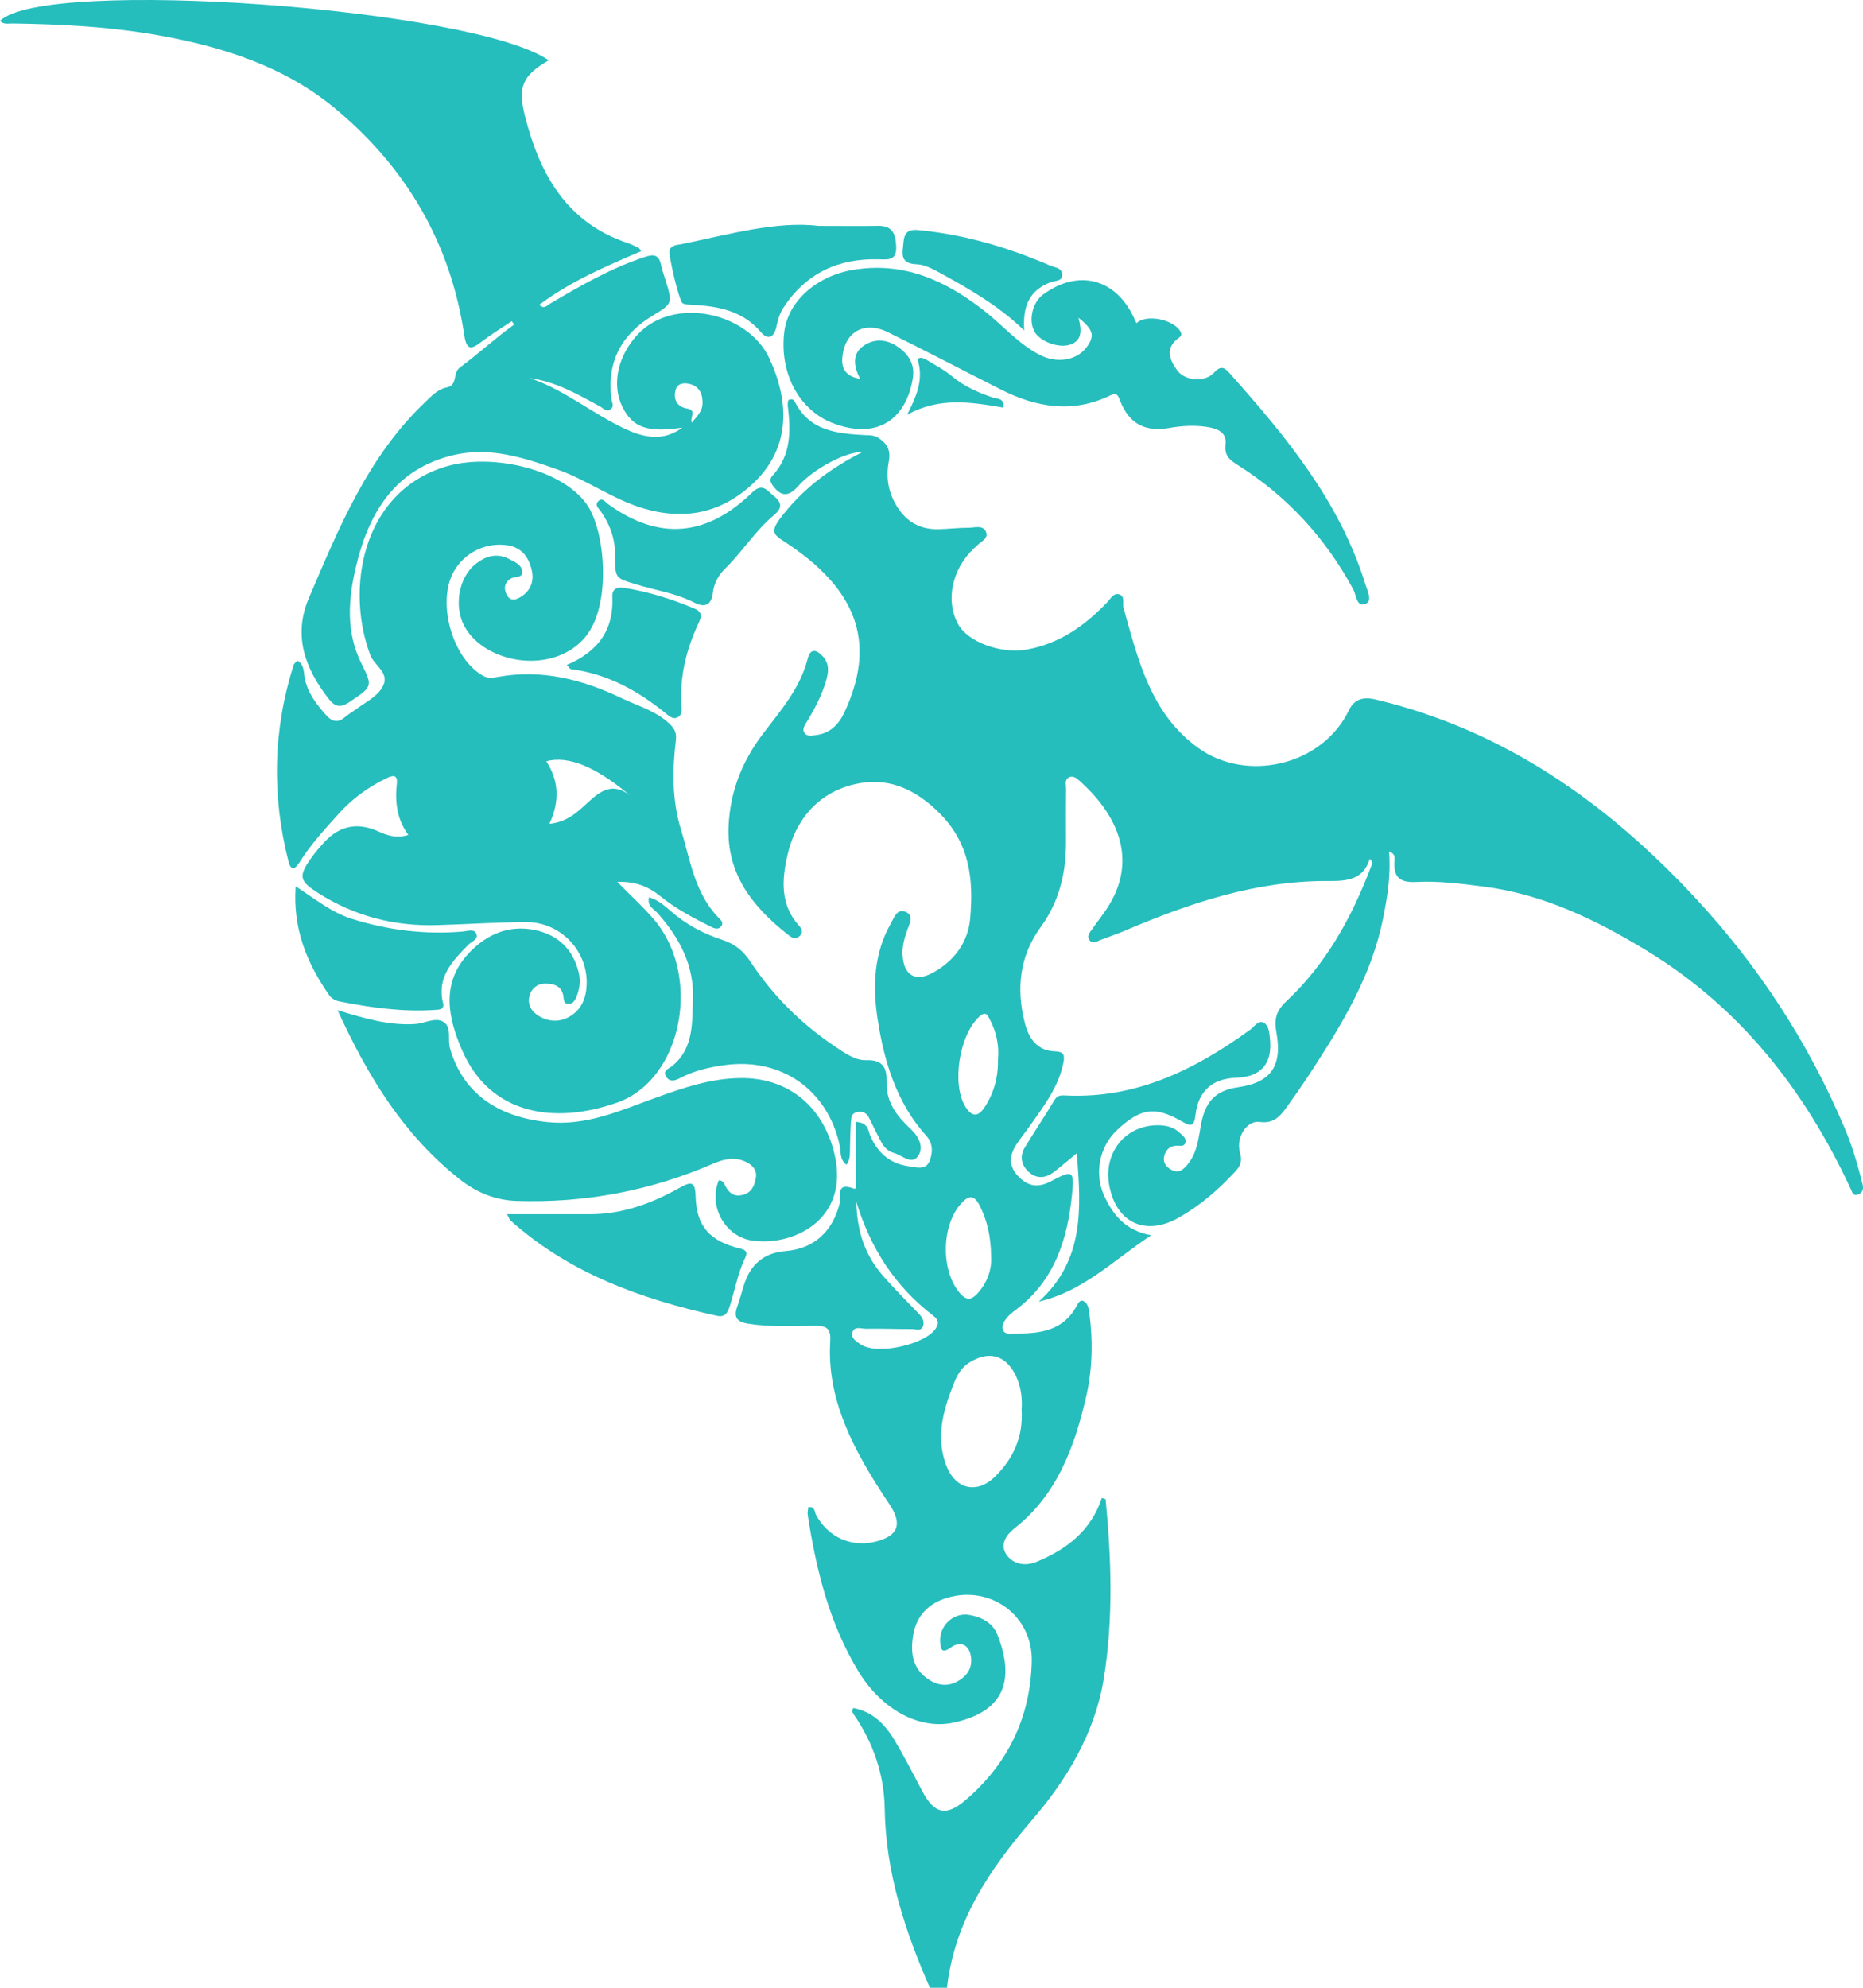 <svg width="150" height="160" viewBox="0 0 150 160" fill="none" xmlns="http://www.w3.org/2000/svg">
<g id="logo 1" clip-path="url(#clip0_369_253)">
<g id="&#208;&#161;&#208;&#187;&#208;&#190;&#208;&#185; 1">
<g id="Group">
<path id="Vector" d="M74.868 160C72.854 155.398 71.31 150.705 71.233 145.586C71.192 142.886 70.331 140.318 68.77 138.045C68.667 137.895 68.555 137.751 68.699 137.484C70.221 137.764 71.231 138.764 71.987 140.016C72.809 141.375 73.527 142.797 74.272 144.203C75.225 146.002 76.181 146.216 77.701 144.928C81.153 141.999 82.965 138.223 83.072 133.747C83.159 130.044 79.773 127.585 76.277 128.606C74.803 129.038 73.812 130.022 73.541 131.535C73.292 132.923 73.401 134.278 74.759 135.181C75.555 135.71 76.366 135.781 77.189 135.284C77.856 134.881 78.257 134.312 78.192 133.484C78.111 132.455 77.383 132.019 76.561 132.611C75.811 133.149 75.732 132.75 75.695 132.147C75.616 130.846 76.79 129.757 78.068 129.994C79.047 130.174 79.933 130.622 80.312 131.594C81.757 135.294 80.818 137.77 76.818 138.653C73.95 139.287 70.933 137.521 69.127 134.553C66.764 130.67 65.724 126.368 65.035 121.95C65.003 121.744 65.064 121.523 65.078 121.318C65.635 121.241 65.572 121.693 65.702 121.936C66.673 123.743 68.564 124.589 70.533 124.081C72.335 123.615 72.674 122.673 71.608 121.075C70.14 118.879 68.762 116.639 67.834 114.146C67.094 112.159 66.715 110.109 66.847 108.002C66.908 107.028 66.653 106.716 65.68 106.718C63.862 106.722 62.04 106.84 60.224 106.546C59.304 106.398 59.061 106.009 59.361 105.167C59.559 104.612 59.715 104.04 59.888 103.475C60.404 101.763 61.528 100.838 63.26 100.7C65.534 100.52 67.04 99.126 67.607 96.866C67.722 96.408 67.242 95.11 68.701 95.661C69.05 95.792 68.918 95.288 68.918 95.053C68.922 93.479 68.92 91.905 68.92 90.305C69.93 90.372 69.885 90.994 70.065 91.413C70.649 92.77 71.624 93.645 73.099 93.864C73.701 93.953 74.505 94.22 74.82 93.507C75.099 92.871 75.154 92.061 74.599 91.448C72.181 88.768 71.188 85.454 70.661 82.031C70.26 79.424 70.345 76.754 71.723 74.34C71.99 73.87 72.23 73.047 72.986 73.43C73.602 73.742 73.207 74.396 73.04 74.887C72.817 75.537 72.627 76.177 72.669 76.882C72.769 78.518 73.709 79.082 75.152 78.275C76.842 77.329 77.945 75.841 78.113 73.941C78.386 70.858 78.121 67.959 75.681 65.492C73.642 63.43 71.368 62.482 68.689 63.155C65.834 63.874 64.05 65.98 63.396 68.855C62.946 70.825 62.812 72.837 64.34 74.522C64.585 74.791 64.677 75.075 64.373 75.353C64.002 75.691 63.681 75.423 63.404 75.205C60.579 72.972 58.487 70.331 58.664 66.477C58.789 63.72 59.74 61.299 61.42 59.079C62.834 57.212 64.425 55.417 65.025 53.037C65.256 52.121 65.779 52.304 66.278 52.869C66.796 53.456 66.711 54.119 66.511 54.799C66.16 55.986 65.591 57.07 64.948 58.119C64.784 58.389 64.565 58.703 64.774 59.002C64.978 59.298 65.368 59.207 65.666 59.174C66.823 59.047 67.534 58.32 68 57.317C70.418 52.113 69.338 47.811 63.639 43.92C62.245 42.968 61.77 42.984 63.224 41.21C64.883 39.182 66.952 37.645 69.447 36.385C68.095 36.349 65.489 37.746 64.255 39.142C63.544 39.944 62.942 40.029 62.267 39.146C62.05 38.86 61.916 38.589 62.188 38.299C63.72 36.654 63.669 34.673 63.426 32.644C63.408 32.484 63.457 32.318 63.467 32.21C63.787 32.052 63.937 32.21 64.008 32.354C65.177 34.681 67.356 34.894 69.575 35.022C69.974 35.044 70.347 34.995 70.738 35.255C71.454 35.729 71.729 36.259 71.561 37.145C71.346 38.275 71.476 39.405 72.039 40.456C72.793 41.866 73.932 42.632 75.549 42.597C76.368 42.581 77.187 42.476 78.005 42.478C78.478 42.478 79.13 42.245 79.375 42.782C79.641 43.363 78.948 43.584 78.642 43.94C78.583 44.009 78.504 44.06 78.437 44.123C76.656 45.783 76.109 48.316 77.122 50.207C77.922 51.7 80.612 52.656 82.683 52.283C85.319 51.809 87.346 50.359 89.144 48.484C89.413 48.202 89.656 47.704 90.11 47.842C90.611 47.993 90.356 48.548 90.459 48.919C91.638 53.12 92.645 57.438 96.472 60.201C100.343 62.997 106.432 61.668 108.611 57.169C109.051 56.264 109.758 56.069 110.769 56.308C121.111 58.771 129.361 64.613 136.466 72.243C141.561 77.714 145.6 83.904 148.523 90.807C149.145 92.274 149.583 93.791 149.966 95.328C150.053 95.679 149.994 95.972 149.643 96.126C149.191 96.323 149.127 95.946 148.995 95.663C145.304 87.737 140.112 81.095 132.545 76.497C128.48 74.028 124.25 71.974 119.449 71.364C117.641 71.133 115.826 70.896 114.014 70.993C112.658 71.066 112.184 70.566 112.281 69.298C112.299 69.049 112.364 68.737 111.839 68.534C111.995 70.394 111.712 72.148 111.365 73.896C110.453 78.504 108.068 82.422 105.557 86.276C104.886 87.305 104.181 88.312 103.459 89.304C102.965 89.985 102.422 90.449 101.411 90.309C100.387 90.167 99.479 91.573 99.842 92.8C100.055 93.522 99.832 93.9 99.41 94.352C98.069 95.792 96.603 97.06 94.871 98.034C92.238 99.515 89.885 98.442 89.316 95.442C88.791 92.677 90.761 90.402 93.513 90.587C94.078 90.625 94.579 90.797 94.992 91.19C95.217 91.405 95.537 91.601 95.444 91.968C95.353 92.325 95.017 92.213 94.757 92.217C94.157 92.227 93.825 92.6 93.724 93.118C93.624 93.623 93.949 93.99 94.388 94.196C94.968 94.47 95.321 94.095 95.651 93.69C96.472 92.685 96.502 91.403 96.76 90.232C97.124 88.575 97.978 87.759 99.676 87.518C102.359 87.139 103.269 85.778 102.764 83.064C102.574 82.039 102.764 81.35 103.559 80.607C106.781 77.593 108.852 73.821 110.398 69.736C110.455 69.584 110.615 69.426 110.283 69.136C109.756 70.838 108.437 70.927 106.955 70.916C101.149 70.874 95.783 72.691 90.528 74.931C89.901 75.198 89.251 75.409 88.617 75.656C88.323 75.772 87.995 76.007 87.745 75.705C87.451 75.348 87.774 75.024 87.972 74.737C88.333 74.212 88.734 73.716 89.087 73.187C91.784 69.136 89.835 65.442 86.904 62.839C86.687 62.646 86.389 62.385 86.047 62.581C85.704 62.778 85.838 63.145 85.836 63.448C85.826 64.86 85.818 66.27 85.83 67.682C85.85 70.201 85.301 72.553 83.793 74.623C82.089 76.963 81.817 79.558 82.5 82.284C82.815 83.536 83.459 84.579 84.957 84.627C85.676 84.65 85.745 84.948 85.611 85.592C85.22 87.487 84.085 88.97 83.015 90.496C82.624 91.052 82.188 91.579 81.82 92.15C81.236 93.05 81.203 93.898 82.03 94.733C82.833 95.545 83.658 95.592 84.616 95.085C86.361 94.162 86.511 94.184 86.312 96.161C85.95 99.768 84.898 103.111 81.799 105.422C81.58 105.584 81.355 105.75 81.177 105.95C80.906 106.256 80.616 106.629 80.751 107.036C80.895 107.463 81.384 107.328 81.716 107.334C83.737 107.364 85.646 107.125 86.722 105.055C86.819 104.869 86.985 104.597 87.241 104.729C87.587 104.909 87.656 105.294 87.705 105.659C88.009 107.935 87.962 110.228 87.449 112.44C86.515 116.461 85.125 120.299 81.712 122.995C80.987 123.569 80.508 124.324 81.013 125.1C81.536 125.902 82.508 126.105 83.455 125.716C85.897 124.713 87.855 123.19 88.712 120.579C88.87 120.632 89.014 120.652 89.018 120.686C89.488 125.501 89.642 130.338 88.872 135.11C88.167 139.473 85.899 143.255 83.068 146.534C79.639 150.508 76.852 154.679 76.242 160.02H74.874L74.868 160ZM82.255 113.487C82.322 112.548 82.213 111.567 81.746 110.648C80.93 109.039 79.556 108.717 78.034 109.685C77.179 110.228 76.903 111.087 76.587 111.914C75.815 113.935 75.377 116.013 76.254 118.118C76.998 119.898 78.695 120.23 80.067 118.904C81.574 117.445 82.389 115.689 82.255 113.485V113.487ZM79.799 101.124C79.783 99.554 79.497 98.292 78.903 97.089C78.433 96.135 77.985 96.187 77.329 96.941C75.768 98.737 75.758 102.396 77.333 104.144C77.825 104.69 78.228 104.632 78.686 104.131C79.534 103.208 79.868 102.12 79.797 101.124H79.799ZM80.354 85.225C80.448 84.147 80.231 83.09 79.718 82.104C79.54 81.761 79.4 81.324 78.842 81.838C77.239 83.317 76.601 87.273 77.736 89.092C78.224 89.874 78.733 89.953 79.274 89.128C80.046 87.953 80.387 86.661 80.352 85.225H80.354ZM68.941 96.726C69.02 99.262 69.68 101.085 71.147 102.754C72.047 103.777 73.012 104.741 73.958 105.724C74.226 106.001 74.437 106.315 74.337 106.692C74.202 107.21 73.735 106.975 73.417 106.979C72.189 106.989 70.961 106.931 69.733 106.955C69.366 106.963 68.811 106.724 68.649 107.206C68.478 107.715 68.951 107.996 69.342 108.241C70.677 109.082 74.518 108.229 75.357 106.913C75.634 106.479 75.535 106.208 75.128 105.894C72.104 103.574 70.104 100.54 68.941 96.724V96.726Z" fill="#26BDBD"/>
<path id="Vector_2" d="M49.696 70.985C50.845 72.158 51.862 73.062 52.726 74.097C56.501 78.628 54.937 86.894 49.708 88.745C44.624 90.544 39.476 89.716 37.228 84.587C36.09 81.986 35.437 79.14 37.788 76.681C39.227 75.174 41.018 74.427 43.093 74.866C44.911 75.251 46.137 76.394 46.593 78.273C46.764 78.974 46.668 79.622 46.403 80.264C46.277 80.568 46.073 80.852 45.712 80.807C45.365 80.765 45.4 80.427 45.357 80.161C45.225 79.349 44.565 79.181 43.934 79.173C43.308 79.165 42.789 79.537 42.627 80.179C42.449 80.89 42.816 81.443 43.395 81.788C44.19 82.258 45.053 82.298 45.868 81.824C46.879 81.237 47.218 80.236 47.238 79.159C47.286 76.444 45.051 74.188 42.307 74.218C39.942 74.245 37.579 74.392 35.216 74.465C31.765 74.571 28.563 73.754 25.632 71.891C24.129 70.935 24.009 70.56 25.008 69.132C25.347 68.65 25.732 68.196 26.133 67.765C27.357 66.455 28.795 66.172 30.448 66.916C31.157 67.234 31.878 67.504 32.877 67.204C31.949 65.938 31.793 64.54 31.953 63.072C32.044 62.243 31.503 62.452 31.082 62.658C29.637 63.365 28.348 64.299 27.274 65.498C26.151 66.75 25 67.984 24.108 69.424C23.79 69.938 23.43 70.133 23.233 69.361C21.873 64.046 21.98 58.763 23.644 53.525C23.681 53.408 23.812 53.319 23.936 53.175C24.467 53.458 24.445 53.999 24.516 54.447C24.718 55.731 25.476 56.691 26.299 57.607C26.694 58.048 27.185 58.227 27.732 57.757C28.04 57.491 28.403 57.289 28.731 57.046C29.497 56.478 30.462 56.029 30.861 55.172C31.347 54.133 30.131 53.566 29.811 52.719C27.839 47.493 29.08 39.762 35.707 37.611C39.577 36.355 45.56 37.821 47.39 40.821C48.77 43.084 49.206 48.836 47.098 51.313C44.52 54.343 39.097 53.44 37.421 50.461C36.519 48.858 36.904 46.482 38.319 45.378C39.125 44.748 40.009 44.491 40.98 44.992C41.419 45.218 41.979 45.433 42.048 45.964C42.125 46.555 41.466 46.379 41.148 46.563C40.591 46.888 40.556 47.396 40.791 47.858C41.107 48.484 41.638 48.259 42.066 47.955C42.769 47.455 43.002 46.715 42.816 45.907C42.577 44.87 42.029 44.072 40.862 43.894C39.111 43.626 37.366 44.487 36.513 46.051C35.155 48.542 36.44 53.039 38.907 54.404C39.29 54.617 39.711 54.554 40.11 54.483C43.622 53.851 46.899 54.692 50.024 56.189C51.356 56.827 52.835 57.218 53.944 58.297C54.337 58.68 54.485 59.023 54.416 59.602C54.126 61.99 54.118 64.457 54.809 66.705C55.559 69.15 55.912 71.848 57.823 73.837C58.001 74.022 58.287 74.238 58.092 74.53C57.875 74.852 57.561 74.761 57.247 74.603C55.827 73.892 54.426 73.157 53.18 72.148C52.248 71.393 51.192 70.927 49.704 70.987L49.696 70.985ZM50.73 64.028C47.917 61.67 45.732 60.813 43.983 61.277C44.992 62.833 45.092 64.467 44.236 66.311C45.698 66.175 46.549 65.312 47.378 64.552C48.407 63.608 49.366 62.974 50.73 64.028Z" fill="#26BDBD"/>
<path id="Vector_3" d="M41.199 25.856C40.388 26.403 39.549 26.912 38.775 27.505C37.903 28.174 37.563 28.188 37.372 26.924C36.264 19.549 32.699 13.48 27.01 8.755C22.937 5.37 18.008 3.78 12.832 2.854C8.917 2.153 4.979 1.947 1.019 1.89C0.671 1.884 0.29 1.995 0 1.683C3.518 -1.847 38.11 0.64 44.178 4.855C42.072 6.089 41.659 6.962 42.281 9.399C43.47 14.052 45.641 17.942 50.567 19.575C50.867 19.674 51.147 19.826 51.435 19.96C51.469 19.976 51.486 20.027 51.621 20.219C48.768 21.445 45.925 22.65 43.424 24.532C43.813 24.919 44.024 24.596 44.271 24.451C46.733 23 49.202 21.574 51.939 20.677C52.661 20.44 53.056 20.529 53.22 21.307C53.303 21.706 53.441 22.093 53.563 22.484C54.195 24.513 54.142 24.424 52.401 25.5C49.99 26.991 48.863 29.197 49.22 32.079C49.256 32.37 49.497 32.729 49.149 32.958C48.816 33.177 48.565 32.855 48.302 32.711C46.512 31.738 44.745 30.712 42.666 30.44C45.517 31.394 47.805 33.389 50.513 34.605C52.272 35.395 53.658 35.366 54.945 34.418C52.156 34.84 50.948 34.424 50.12 32.764C49.21 30.938 49.757 28.599 51.37 26.895C54.274 23.825 60.21 25.129 61.943 28.842C63.554 32.296 63.7 36.039 60.633 38.915C58.11 41.281 55.158 41.915 51.81 40.924C49.341 40.195 47.274 38.636 44.865 37.785C42.137 36.821 39.393 35.941 36.491 36.636C31.84 37.75 29.722 41.204 28.682 45.524C28.036 48.214 27.813 50.87 29.142 53.495C30.054 55.296 29.913 55.3 28.149 56.501C27.385 57.021 26.939 56.867 26.449 56.233C24.56 53.799 23.579 51.161 24.87 48.141C27.286 42.496 29.606 36.784 34.187 32.413C34.719 31.905 35.234 31.331 35.96 31.19C36.896 31.007 36.404 30.045 37.036 29.577C38.519 28.479 39.887 27.209 41.397 26.124C41.332 26.033 41.265 25.941 41.201 25.85L41.199 25.856ZM55.693 34.023C56.151 33.487 56.544 33.087 56.564 32.508C56.593 31.769 56.337 31.127 55.575 30.918C55.166 30.807 54.576 30.805 54.414 31.329C54.177 32.089 54.475 32.735 55.295 32.879C56.141 33.027 55.529 33.57 55.693 34.023Z" fill="#26BDBD"/>
<path id="Vector_4" d="M86.835 25.581C87.119 26.668 87.089 27.42 86.175 27.736C85.23 28.062 83.704 27.476 83.281 26.67C82.798 25.757 83.129 24.349 83.97 23.723C86.766 21.643 89.796 22.392 91.273 25.528C91.346 25.684 91.424 25.84 91.507 26.014C92.289 25.25 94.516 25.718 95.045 26.692C95.191 26.962 95.081 27.069 94.871 27.225C93.76 28.048 94.192 29.006 94.794 29.824C95.412 30.667 97.017 30.788 97.73 30.012C98.3 29.393 98.587 29.575 99.015 30.053C103.536 35.131 107.851 40.341 109.922 46.995C110.094 47.546 110.516 48.364 109.967 48.597C109.213 48.917 109.205 47.898 108.964 47.452C106.73 43.318 103.662 39.968 99.692 37.454C99.056 37.051 98.559 36.715 98.673 35.771C98.804 34.689 97.823 34.45 97.025 34.343C96.085 34.218 95.122 34.276 94.169 34.444C92.188 34.791 90.907 34.11 90.187 32.257C89.995 31.758 89.906 31.582 89.368 31.841C86.365 33.288 83.449 32.802 80.599 31.361C77.558 29.826 74.542 28.24 71.484 26.737C69.565 25.793 67.962 26.743 67.816 28.834C67.755 29.715 68.126 30.296 69.257 30.501C68.712 29.449 68.596 28.477 69.544 27.823C70.292 27.306 71.2 27.284 72.009 27.744C73.028 28.323 73.693 29.21 73.498 30.432C72.988 33.638 70.742 35.433 67.129 34.088C64.316 33.041 62.751 30.012 63.142 26.743C63.444 24.215 65.797 22.198 68.683 21.722C72.742 21.051 76.042 22.538 79.148 24.936C80.689 26.127 81.959 27.661 83.72 28.568C85.137 29.297 86.744 29.004 87.526 27.9C88.142 27.029 88.047 26.545 86.841 25.581H86.835Z" fill="#26BDBD"/>
<path id="Vector_5" d="M27.181 81.314C29.426 82.004 31.374 82.565 33.449 82.424C34.215 82.371 35.056 81.848 35.709 82.257C36.398 82.689 36.021 83.675 36.236 84.404C37.251 87.88 39.91 89.884 44.064 90.321C47.203 90.653 49.951 89.387 52.75 88.377C54.986 87.568 57.199 86.807 59.604 86.778C63.463 86.732 66.249 89.043 67.173 92.823C68.454 98.061 64.002 100.317 60.615 99.868C58.4 99.574 57 97.099 57.879 95.004C58.224 95.008 58.311 95.296 58.437 95.527C58.731 96.066 59.138 96.335 59.776 96.187C60.536 96.011 60.765 95.401 60.863 94.771C60.956 94.166 60.575 93.758 60.028 93.507C59.116 93.086 58.24 93.311 57.393 93.677C52.359 95.859 47.09 96.843 41.618 96.669C39.926 96.615 38.402 96.023 37.004 94.915C32.525 91.372 29.647 86.716 27.181 81.311V81.314Z" fill="#26BDBD"/>
<path id="Vector_6" d="M52.249 72.221C52.985 72.433 53.51 72.903 54.029 73.357C55.247 74.424 56.659 75.164 58.169 75.656C59.195 75.99 59.867 76.567 60.449 77.447C62.251 80.171 64.537 82.436 67.256 84.254C68.018 84.765 68.872 85.367 69.719 85.336C71.176 85.284 71.415 86.043 71.389 87.147C71.352 88.757 72.242 89.869 73.326 90.878C73.995 91.502 74.406 92.365 73.918 93.058C73.397 93.795 72.621 92.981 71.97 92.804C71.174 92.588 70.92 91.852 70.584 91.214C70.353 90.775 70.16 90.315 69.915 89.881C69.709 89.517 69.35 89.436 68.965 89.525C68.57 89.616 68.537 89.971 68.515 90.282C68.468 90.963 68.454 91.646 68.438 92.328C68.426 92.808 68.489 93.303 68.152 93.758C67.585 93.321 67.718 92.711 67.611 92.213C66.64 87.71 62.879 85.083 58.287 85.743C57.067 85.918 55.875 86.187 54.773 86.768C54.4 86.965 53.97 87.139 53.666 86.709C53.283 86.169 53.863 86.023 54.144 85.79C55.875 84.352 55.719 82.316 55.792 80.398C55.893 77.704 54.702 75.49 52.963 73.517C52.665 73.179 52.093 72.966 52.252 72.223L52.249 72.221Z" fill="#26BDBD"/>
<path id="Vector_7" d="M92.684 99.431C89.577 101.505 87.166 103.968 83.643 104.766C87.285 101.464 87.07 97.338 86.695 92.831C85.909 93.475 85.384 93.939 84.825 94.359C84.166 94.851 83.451 94.903 82.829 94.334C82.229 93.787 82.081 93.074 82.517 92.355C83.295 91.073 84.136 89.827 84.904 88.541C85.151 88.128 85.467 88.162 85.828 88.179C91.505 88.448 96.239 86.086 100.671 82.874C101.015 82.625 101.329 82.049 101.8 82.349C102.158 82.576 102.201 83.135 102.25 83.597C102.462 85.618 101.544 86.684 99.52 86.755C97.617 86.82 96.486 87.816 96.259 89.72C96.162 90.532 96.018 90.769 95.187 90.285C92.998 89.007 91.841 89.194 89.954 90.948C88.497 92.303 88.07 94.521 88.939 96.329C89.644 97.798 90.587 99.034 92.684 99.433V99.431Z" fill="#26BDBD"/>
<path id="Vector_8" d="M40.828 97.737C43.17 97.737 45.347 97.737 47.523 97.737C50.095 97.735 52.436 96.882 54.637 95.654C55.569 95.134 55.974 94.984 56.009 96.309C56.07 98.695 57.148 99.918 59.6 100.5C60.127 100.625 60.194 100.842 60.001 101.243C59.401 102.483 59.174 103.838 58.759 105.132C58.593 105.653 58.386 106.062 57.719 105.914C51.623 104.563 45.858 102.501 41.107 98.245C41.018 98.164 40.982 98.022 40.832 97.739L40.828 97.737Z" fill="#26BDBD"/>
<path id="Vector_9" d="M65.921 18.185C67.941 18.185 69.309 18.206 70.675 18.179C71.832 18.157 72.104 18.781 72.157 19.818C72.218 21.007 71.492 20.891 70.752 20.871C67.506 20.788 64.918 21.975 63.096 24.738C62.753 25.256 62.624 25.785 62.494 26.366C62.33 27.098 61.855 27.432 61.258 26.729C59.762 24.969 57.737 24.629 55.608 24.529C55.391 24.519 55.15 24.511 54.967 24.414C54.679 24.258 53.773 20.43 53.915 20.112C54.098 19.702 54.535 19.723 54.852 19.658C58.718 18.862 62.553 17.772 65.919 18.185H65.921Z" fill="#26BDBD"/>
<path id="Vector_10" d="M23.802 71.344C25.401 72.373 26.692 73.448 28.32 73.959C31.256 74.88 34.243 75.247 37.312 74.978C37.656 74.947 38.134 74.753 38.323 75.107C38.586 75.601 37.98 75.77 37.731 76.023C36.444 77.343 35.155 78.63 35.672 80.742C35.806 81.291 35.336 81.271 34.971 81.295C32.413 81.463 29.9 81.109 27.404 80.625C27.051 80.556 26.718 80.416 26.492 80.086C24.72 77.534 23.569 74.789 23.804 71.344H23.802Z" fill="#26BDBD"/>
<path id="Vector_11" d="M49.512 44.696C49.56 43.525 49.163 42.3 48.389 41.178C48.225 40.941 47.858 40.677 48.16 40.355C48.484 40.011 48.721 40.398 48.958 40.572C52.995 43.511 56.876 43.236 60.547 39.654C61.4 38.822 61.758 39.494 62.316 39.936C62.995 40.475 62.964 40.928 62.322 41.461C60.808 42.719 59.77 44.416 58.372 45.784C57.841 46.304 57.484 46.961 57.399 47.694C57.28 48.735 56.734 48.929 55.908 48.508C54.398 47.736 52.724 47.509 51.133 47.013C49.546 46.517 49.53 46.569 49.514 44.698L49.512 44.696Z" fill="#26BDBD"/>
<path id="Vector_12" d="M45.637 53.522C48.126 52.468 49.435 50.72 49.303 48.028C49.275 47.453 49.639 47.226 50.199 47.311C52.171 47.613 54.051 48.211 55.889 48.974C56.532 49.242 56.511 49.596 56.252 50.145C55.273 52.225 54.73 54.405 54.856 56.726C54.874 57.072 54.973 57.496 54.59 57.721C54.197 57.952 53.875 57.644 53.615 57.431C51.362 55.6 48.898 54.235 45.963 53.862C45.894 53.854 45.837 53.738 45.633 53.524L45.637 53.522Z" fill="#26BDBD"/>
<path id="Vector_13" d="M82.47 26.608C80.482 24.675 78.176 23.333 75.833 22.05C75.201 21.704 74.498 21.297 73.815 21.273C72.376 21.224 72.68 20.341 72.745 19.494C72.834 18.352 73.535 18.473 74.384 18.567C77.941 18.957 81.311 19.98 84.58 21.388C84.943 21.544 85.467 21.548 85.52 22.048C85.583 22.65 84.975 22.581 84.645 22.701C82.815 23.359 82.334 24.732 82.468 26.606L82.47 26.608Z" fill="#26BDBD"/>
<path id="Vector_14" d="M80.784 32.812C78.19 32.356 75.586 31.951 73.036 33.391C73.729 31.998 74.349 30.701 73.94 29.146C73.808 28.647 74.313 28.791 74.582 28.955C75.278 29.379 76.015 29.759 76.635 30.278C77.636 31.113 78.778 31.613 79.989 32.016C80.308 32.121 80.887 32.028 80.782 32.812H80.784Z" fill="#26BDBD"/>
</g>
</g>
</g>
<defs>
<clipPath id="clip0_369_253">
<rect width="150" height="160" fill="white"/>
</clipPath>
</defs>
</svg>
